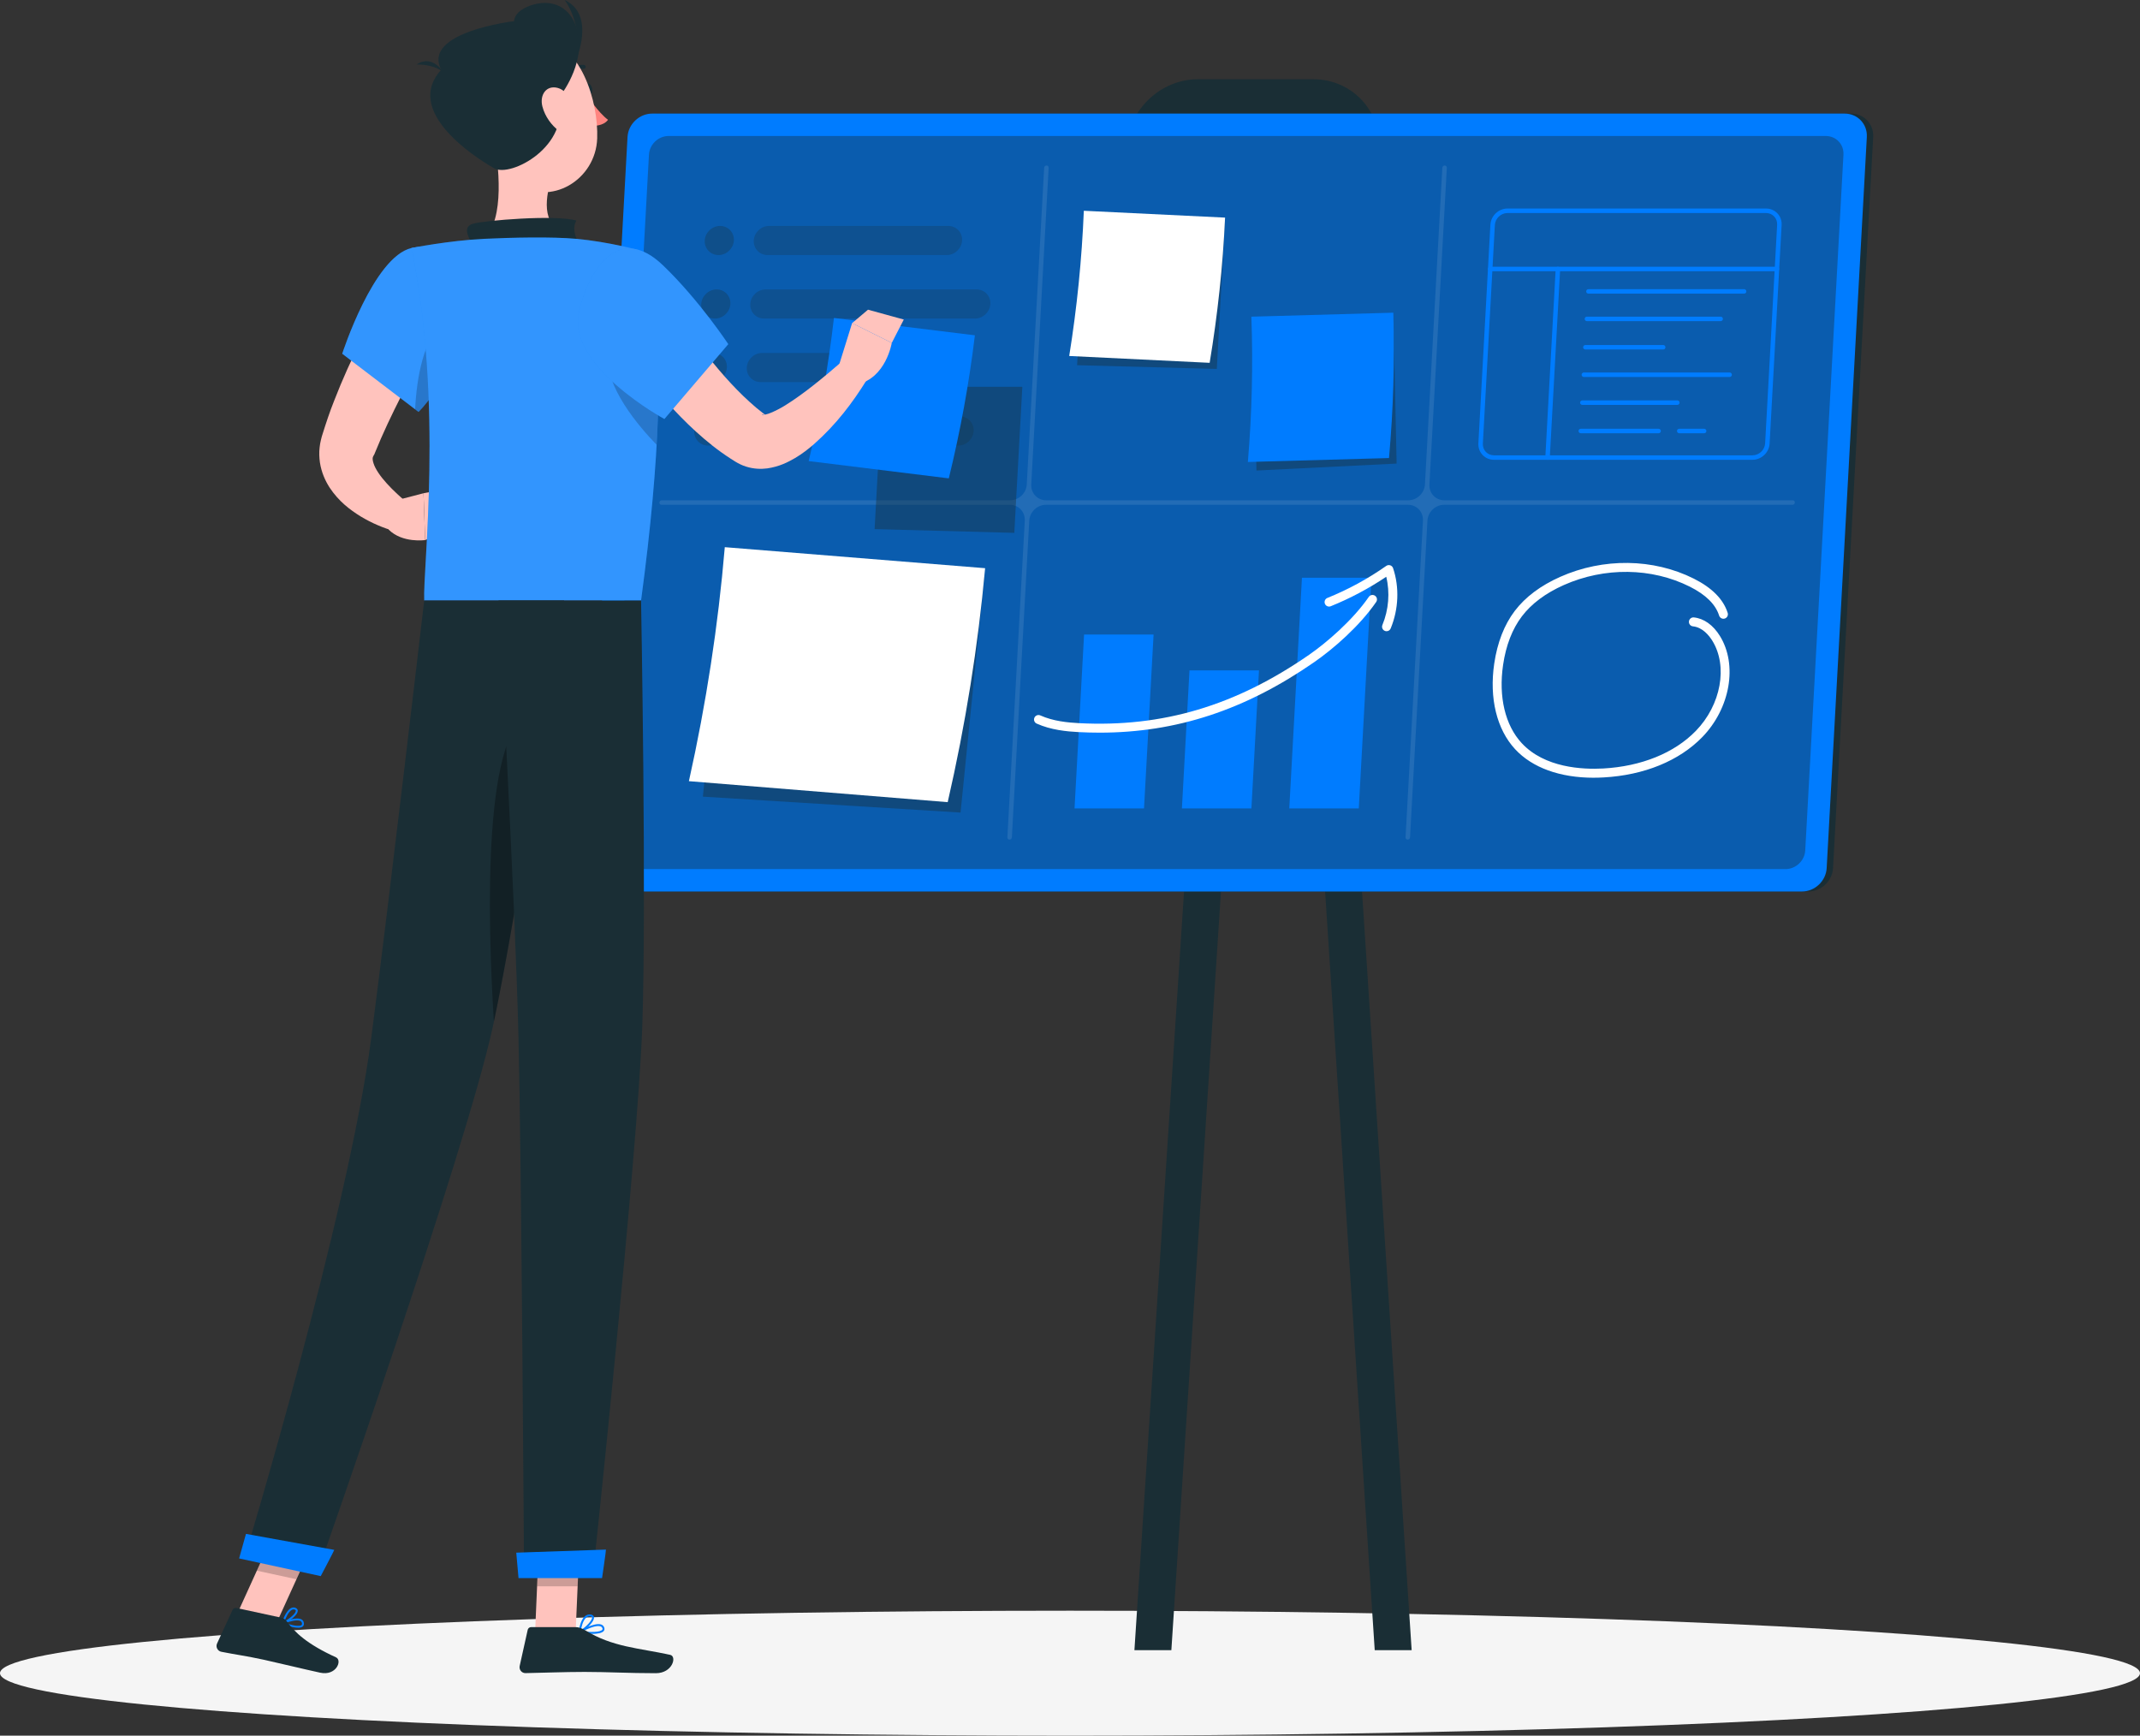 <?xml version="1.0" encoding="UTF-8"?>
<svg xmlns="http://www.w3.org/2000/svg" viewBox="0 0 1582.58 1283.55">
  <rect x="0" y="0" width="1582.58" height="1283.55" fill="#333333" stroke="none"/>
  <defs>
    <style>
      .cls-1, .cls-2 {
        fill: #fff;
      }

      .cls-3 {
        fill: #fafafa;
      }

      .cls-3, .cls-4 {
        opacity: .2;
      }

      .cls-5 {
        opacity: .8;
      }

      .cls-5, .cls-6, .cls-7 {
        fill: #1a2e35;
      }

      .cls-8 {
        fill: #f5f5f5;
      }

      .cls-9 {
        isolation: isolate;
      }

      .cls-2 {
        opacity: .1;
      }

      .cls-10 {
        fill: #ff847f;
      }

      .cls-11 {
        fill: #007cff;
      }

      .cls-12, .cls-13 {
        opacity: .3;
      }

      .cls-13 {
        mix-blend-mode: multiply;
      }

      .cls-14 {
        fill: #ffc3bd;
      }

      .cls-6 {
        opacity: .4;
      }
    </style>
  </defs>
  <g class="cls-9">
    <g id="Layer_2" data-name="Layer 2">
      <g id="Layer_1-2" data-name="Layer 1">
        <g>
          <ellipse id="_Path_" data-name="&amp;lt;Path&amp;gt;" class="cls-8" cx="791.29" cy="1237.34" rx="791.29" ry="46.21"/>
          <g>
            <g>
              <path class="cls-7" d="M1337.33,659.27H455.41c-9.51,0-16.86-7.78-16.34-17.29l29.7-540.69c.52-9.51,8.73-17.29,18.24-17.29h881.92c9.51,0,16.86,7.78,16.34,17.29l-29.7,540.69c-.52,9.51-8.73,17.29-18.24,17.29Z"/>
              <path class="cls-7" d="M966.35,175.96h-85.25c-28.43,0-50.41-23.22-48.85-51.61l.87-15.77c1.51-27.5,25.28-50,52.82-50h85.2c28.46,0,50.46,23.25,48.9,51.66l-.86,15.72c-1.51,27.5-25.28,50-52.83,50Z"/>
              <polygon class="cls-7" points="1043.95 1220.3 1016.64 1220.3 941.44 70.62 968.76 70.62 1043.95 1220.3"/>
              <polygon class="cls-7" points="838.93 1220.3 866.25 1220.3 941.44 70.62 914.13 70.62 838.93 1220.3"/>
              <path class="cls-11" d="M1332.63,659.27H450.71c-9.51,0-16.86-7.78-16.34-17.29l29.7-540.69c.52-9.51,8.73-17.29,18.24-17.29h881.92c9.51,0,16.86,7.78,16.34,17.29l-29.7,540.69c-.52,9.51-8.73,17.29-18.24,17.29Z"/>
              <path class="cls-6" d="M464.71,642.7c-7.61,0-13.47-6.19-13.05-13.81l28.26-514.52c.42-7.61,6.95-13.81,14.56-13.81h855.75c7.61,0,13.46,6.19,13.05,13.81l-28.26,514.52c-.42,7.61-6.95,13.81-14.56,13.81H464.71Z"/>
              <path class="cls-2" d="M1325.77,369.98h-257.59c-6.48,0-11.44-5.25-11.08-11.73l12.86-234.2c.05-.91-.65-1.66-1.57-1.66s-1.7,.74-1.75,1.66l-12.86,234.2c-.36,6.48-5.9,11.73-12.37,11.73h-267.69c-6.48,0-11.44-5.25-11.08-11.73l12.86-234.2c.05-.91-.65-1.66-1.57-1.66s-1.7,.74-1.75,1.66l-12.86,234.2c-.36,6.48-5.9,11.73-12.37,11.73H489.36c-.92,0-1.7,.74-1.75,1.66-.05,.92,.65,1.66,1.57,1.66h257.59c6.48,0,11.44,5.25,11.08,11.73l-12.87,234.2c-.05,.92,.65,1.66,1.57,1.66s1.7-.74,1.75-1.66l12.86-234.2c.36-6.48,5.9-11.73,12.37-11.73h267.69c6.48,0,11.44,5.25,11.08,11.73l-12.86,234.2c-.05,.92,.65,1.66,1.57,1.66s1.7-.74,1.75-1.66l12.86-234.2c.36-6.48,5.9-11.73,12.37-11.73h257.59c.92,0,1.7-.74,1.75-1.66,.05-.91-.65-1.66-1.57-1.66Z"/>
            </g>
            <g>
              <polygon class="cls-6" points="905.78 164.85 802.31 164.85 796.53 270.07 899.85 272.84 905.78 164.85"/>
              <path class="cls-1" d="M894.56,268.31c-34.61-1.69-69.23-3.37-103.85-5.06,5.75-35.77,9.35-71.62,10.8-107.38,34.82,1.69,69.64,3.37,104.46,5.06-1.65,35.76-5.46,71.62-11.41,107.38Z"/>
            </g>
            <g>
              <polygon class="cls-6" points="1030.51 235.14 926.91 243.04 929.18 347.96 1032.84 342.82 1030.51 235.14"/>
              <path class="cls-11" d="M1027.2,338.73c-34.79,.97-69.57,1.93-104.37,2.9,3.02-35.95,3.88-71.83,2.59-107.44,35-.99,69.99-1.97,104.98-2.95,1.08,35.64,.02,71.53-3.2,107.49Z"/>
            </g>
            <g>
              <polygon class="cls-6" points="727.94 426.52 536.93 419.22 519.79 589.14 710.35 600.9 727.94 426.52"/>
              <path class="cls-1" d="M700.86,593.2c-63.79-5.17-127.59-10.34-191.4-15.52,12.81-57.49,21.67-115.27,26.54-173.04,64.18,5.18,128.36,10.37,192.52,15.55-5.25,57.77-14.48,115.55-27.67,173Z"/>
            </g>
            <g class="cls-13">
              <path class="cls-7" d="M531.35,188.62h0c-5.92,0-10.5-4.85-10.18-10.77h0c.33-5.92,5.44-10.77,11.36-10.77h0c5.92,0,10.5,4.85,10.18,10.77h0c-.33,5.92-5.44,10.77-11.36,10.77Z"/>
              <path class="cls-5" d="M700.13,188.62h-132.53c-5.92,0-10.5-4.85-10.18-10.77h0c.33-5.92,5.44-10.77,11.36-10.77h132.53c5.92,0,10.5,4.85,10.18,10.77h0c-.33,5.92-5.44,10.77-11.36,10.77Z"/>
              <path class="cls-7" d="M528.77,235.58h0c-5.92,0-10.5-4.85-10.18-10.77h0c.33-5.92,5.44-10.77,11.36-10.77h0c5.92,0,10.5,4.85,10.18,10.77h0c-.33,5.92-5.44,10.77-11.36,10.77Z"/>
              <path class="cls-5" d="M721.02,235.58h-156c-5.92,0-10.5-4.85-10.18-10.77h0c.33-5.92,5.44-10.77,11.36-10.77h156c5.92,0,10.5,4.85,10.18,10.77h0c-.33,5.92-5.44,10.77-11.36,10.77Z"/>
              <path class="cls-7" d="M526.19,282.54h0c-5.92,0-10.5-4.85-10.18-10.77h0c.33-5.92,5.44-10.77,11.36-10.77h0c5.92,0,10.5,4.85,10.18,10.77h0c-.33,5.92-5.44,10.77-11.36,10.77Z"/>
              <path class="cls-5" d="M638.37,282.54h-75.93c-5.92,0-10.5-4.85-10.18-10.77h0c.33-5.92,5.44-10.77,11.36-10.77h75.93c5.92,0,10.5,4.85,10.18,10.77h0c-.33,5.92-5.44,10.77-11.36,10.77Z"/>
              <path class="cls-5" d="M708.68,329.5h-75.93c-5.92,0-10.5-4.85-10.18-10.77h0c.33-5.92,5.44-10.77,11.36-10.77h75.93c5.92,0,10.5,4.85,10.18,10.77h0c-.33,5.92-5.44,10.77-11.36,10.77Z"/>
              <path class="cls-7" d="M523.61,329.5h0c-5.92,0-10.5-4.85-10.18-10.77h0c.33-5.92,5.44-10.77,11.36-10.77h0c5.92,0,10.5,4.85,10.18,10.77h0c-.33,5.92-5.44,10.77-11.36,10.77Z"/>
              <path class="cls-5" d="M594.92,329.5h-35.07c-5.92,0-10.5-4.85-10.18-10.77h0c.33-5.92,5.44-10.77,11.36-10.77h35.07c5.92,0,10.5,4.85,10.18,10.77h0c-.33,5.92-5.44,10.77-11.36,10.77Z"/>
            </g>
            <g>
              <polygon class="cls-11" points="853.1 469.24 801.7 469.24 794.64 597.83 846.03 597.83 853.1 469.24"/>
              <polygon class="cls-11" points="931.05 495.75 879.65 495.75 874.05 597.83 925.44 597.83 931.05 495.75"/>
              <polygon class="cls-11" points="1014.22 427.27 962.82 427.27 953.45 597.83 1004.85 597.83 1014.22 427.27"/>
              <g>
                <path class="cls-1" d="M813.14,541.8c-5.09,0-10.22-.13-15.41-.4-8.98-.46-20.62-1.6-31.09-6.3-1.67-.75-2.41-2.71-1.66-4.38,.75-1.67,2.71-2.41,4.38-1.66,9.47,4.26,20.32,5.3,28.71,5.73,61.66,3.17,115.66-12.89,170-50.54,12.96-8.98,32.3-25.58,44.19-42.84,1.04-1.51,3.1-1.88,4.61-.85,1.51,1.04,1.89,3.1,.85,4.61-12.38,17.98-31.81,34.79-45.87,44.53-51.04,35.36-101.85,52.11-158.71,52.11Z"/>
                <path class="cls-1" d="M1025.37,466.79c-.42,0-.85-.08-1.26-.25-1.69-.7-2.49-2.64-1.8-4.33,4.69-11.36,5.68-24.14,2.85-35.69-12.92,8.69-26.71,16.01-41.05,21.8-1.7,.68-3.63-.14-4.31-1.83-.68-1.7,.14-3.63,1.83-4.31,15.29-6.17,29.94-14.14,43.53-23.69,.85-.6,1.94-.76,2.94-.44,.99,.32,1.78,1.1,2.11,2.09,4.76,14.11,4.12,30.37-1.77,44.61-.53,1.28-1.76,2.05-3.06,2.05Z"/>
              </g>
            </g>
            <g>
              <path class="cls-11" d="M1296,340.02h-191.18c-3.24,0-6.23-1.27-8.41-3.57-2.18-2.31-3.29-5.37-3.11-8.62l8.88-161.62c.36-6.62,6.05-12,12.67-12h191.18c3.24,0,6.23,1.27,8.41,3.57,2.18,2.31,3.29,5.37,3.11,8.62l-8.88,161.62c-.36,6.62-6.05,12-12.67,12Zm-181.15-182.49c-4.89,0-9.09,3.98-9.36,8.87l-8.88,161.62c-.13,2.33,.66,4.52,2.21,6.16,1.55,1.63,3.68,2.53,6,2.53h191.18c4.89,0,9.09-3.98,9.36-8.87l8.88-161.62c.13-2.33-.66-4.52-2.21-6.16-1.55-1.63-3.68-2.53-6-2.53h-191.18Z"/>
              <path class="cls-11" d="M1314.1,200.59h-212.05c-.91,0-1.66-.74-1.66-1.66s.74-1.66,1.66-1.66h212.05c.91,0,1.66,.74,1.66,1.66s-.74,1.66-1.66,1.66Z"/>
              <path class="cls-11" d="M1144.45,340.02s-.06,0-.09,0c-.91-.05-1.61-.83-1.56-1.74l7.66-139.43c.05-.92,.82-1.63,1.75-1.56,.91,.05,1.61,.83,1.56,1.74l-7.66,139.43c-.05,.88-.78,1.57-1.65,1.57Z"/>
              <g>
                <path class="cls-11" d="M1289.81,217.15h-115.13c-.91,0-1.66-.74-1.66-1.66s.74-1.66,1.66-1.66h115.13c.91,0,1.66,.74,1.66,1.66s-.74,1.66-1.66,1.66Z"/>
                <path class="cls-11" d="M1272.46,237.48h-98.9c-.91,0-1.66-.74-1.66-1.66s.74-1.66,1.66-1.66h98.9c.91,0,1.66,.74,1.66,1.66s-.74,1.66-1.66,1.66Z"/>
                <path class="cls-11" d="M1229.98,258.46h-57.56c-.91,0-1.66-.74-1.66-1.66s.74-1.66,1.66-1.66h57.56c.91,0,1.66,.74,1.66,1.66s-.74,1.66-1.66,1.66Z"/>
                <path class="cls-11" d="M1240.43,299.41h-70.27c-.91,0-1.66-.74-1.66-1.66s.74-1.66,1.66-1.66h70.27c.91,0,1.66,.74,1.66,1.66s-.74,1.66-1.66,1.66Z"/>
                <path class="cls-11" d="M1226.58,320.39h-57.56c-.91,0-1.66-.74-1.66-1.66s.74-1.66,1.66-1.66h57.56c.91,0,1.66,.74,1.66,1.66s-.74,1.66-1.66,1.66Z"/>
                <path class="cls-11" d="M1260.27,320.39h-18.44c-.91,0-1.66-.74-1.66-1.66s.74-1.66,1.66-1.66h18.44c.91,0,1.66,.74,1.66,1.66s-.74,1.66-1.66,1.66Z"/>
                <path class="cls-11" d="M1279.1,278.79h-107.8c-.91,0-1.66-.74-1.66-1.66s.74-1.66,1.66-1.66h107.8c.91,0,1.66,.74,1.66,1.66s-.74,1.66-1.66,1.66Z"/>
              </g>
            </g>
            <path class="cls-1" d="M1178.61,575.14c-24.97,0-45.44-7.38-58.15-21.11-13.57-14.65-19.2-37.7-15.45-63.24,2.3-15.64,7.41-28.76,15.19-39,7.81-10.28,19.11-18.75,33.58-25.19,31.93-14.2,68.89-13.71,98.87,1.33,13.43,6.74,21.85,15.26,25.02,25.34,.55,1.74-.42,3.61-2.17,4.15-1.75,.55-3.6-.42-4.16-2.17-2.61-8.3-9.9-15.5-21.67-21.4-28.22-14.16-63.07-14.6-93.2-1.2-13.44,5.98-23.87,13.76-31,23.14-7.1,9.34-11.78,21.44-13.91,35.96-3.46,23.54,1.55,44.6,13.75,57.77,16.96,18.32,45.03,19.63,60.26,18.79,28.31-1.57,52.66-11.46,68.57-27.84,18.61-19.16,23.83-47.83,12.14-66.68-2.27-3.65-7.14-9.88-14.3-10.6-1.82-.18-3.15-1.81-2.97-3.63,.18-1.82,1.82-3.14,3.62-2.97,7.41,.74,14.25,5.6,19.27,13.7,13.25,21.36,7.65,53.51-13.01,74.79-17.08,17.58-42.99,28.18-72.96,29.84-2.48,.14-4.93,.21-7.34,.21Z"/>
          </g>
          <g>
            <path class="cls-14" d="M331.42,229.69l-11.77,20.51-11.53,20.95c-7.6,13.99-14.85,28.1-21.48,42.28-3.3,7.11-6.44,14.18-9.3,21.3l-.53,1.29c-.05,.1-.1,.21-.17,.3-.18,.21-.25,.39-.35,.56-.22,.36-.36,.71-.55,1.17-.3,.92-.19,2.49,.49,4.57,1.3,4.23,5.13,9.76,9.83,14.9,4.61,5.17,10.57,10.46,15.94,15.1l-9.56,20.38c-4.86-1.39-8.9-2.79-13.19-4.66-4.24-1.79-8.35-3.95-12.46-6.39-8.11-5.01-16.26-11.2-23-21.33-3.28-5.07-6.09-11.35-7.2-18.62-.5-3.62-.68-7.4-.22-11.09,.21-1.85,.48-3.69,.94-5.44l.67-2.65,.5-1.61c2.62-8.35,5.34-16.6,8.52-24.56,6.2-16.02,13.19-31.5,20.82-46.57,3.81-7.54,7.76-14.99,11.92-22.32,4.18-7.4,8.26-14.53,13.04-21.99l38.65,23.91Z"/>
            <path class="cls-14" d="M291.75,370.33l21.45-5.57,1.23,34.62s-16.77,2.49-27.05-7.77l4.37-21.28Z"/>
            <polygon class="cls-14" points="343.58 358.92 338.75 389.32 314.42 399.38 313.2 364.76 343.58 358.92"/>
            <path class="cls-7" d="M432.28,66.54c.48,2.37,2.13,4.04,3.68,3.72,1.55-.31,2.41-2.49,1.93-4.86-.48-2.37-2.13-4.04-3.68-3.72-1.55,.31-2.41,2.49-1.93,4.86Z"/>
            <path class="cls-10" d="M434.19,70.62s8.17,12.58,15.44,17.97c-3.4,4.77-10.89,4.43-10.89,4.43l-4.55-22.39Z"/>
            <path class="cls-7" d="M420.93,55.14c-.34,0-.69-.12-.96-.38-.58-.53-.61-1.43-.08-2.01,5.33-5.77,11.8-4.75,12.08-4.7,.77,.13,1.29,.86,1.16,1.64-.13,.77-.87,1.29-1.63,1.16h0c-.21-.03-5.27-.78-9.53,3.83-.28,.3-.66,.46-1.04,.46Z"/>
            <path class="cls-14" d="M364.78,99.87c4.3,21.93,8.59,62.12-6.75,76.76,0,0,6,22.25,46.75,22.25,44.81,0,21.42-22.25,21.42-22.25-24.46-5.84-23.83-23.99-19.57-41.03l-41.85-35.73Z"/>
            <path class="cls-7" d="M349.18,180.7c-3.28-6.09-6.88-13.07,.58-15.25,8.21-2.4,60.95-6.86,76.45-2.35-4.76,8.47,3.3,18.88,3.3,18.88l-80.33-1.28Z"/>
            <path class="cls-11" d="M216.41,1203.24c3.01,.65,6.02,.82,7.46-.41,.61-.52,1.22-1.51,.69-3.3-.28-.94-.89-1.64-1.83-2.09-4.05-1.93-13.35,1.86-13.75,2.02-.26,.11-.43,.36-.44,.64,0,.28,.15,.54,.4,.66,1.42,.69,4.44,1.83,7.46,2.48Zm4.88-4.79c.31,.07,.59,.16,.83,.28,.56,.27,.92,.67,1.08,1.21,.38,1.28-.09,1.68-.25,1.81-1.61,1.37-7.6,.11-11.82-1.58,2.86-1.01,7.49-2.3,10.15-1.72Z"/>
            <path class="cls-11" d="M209.11,1200.81c.11,.02,.23,.02,.35-.01,3.39-.99,10.64-6.14,10.73-9.54,.02-.62-.2-1.73-1.82-2.3-1.05-.37-2.1-.28-3.15,.25-4.01,2.05-6.54,10.35-6.64,10.7-.07,.25,0,.52,.18,.7,.1,.1,.22,.17,.35,.19Zm8.49-10.6c.1,.02,.21,.05,.31,.09,.88,.31,.87,.74,.86,.92-.05,2.01-4.84,6.05-8.35,7.69,.88-2.4,2.88-7.12,5.45-8.43,.59-.3,1.15-.39,1.73-.26Z"/>
            <path class="cls-11" d="M437.77,1208.27c3.85,0,7.56-.53,8.81-2.26,.44-.6,.78-1.63-.06-3.1-.47-.82-1.23-1.38-2.25-1.66-4.99-1.36-15.47,4.61-15.91,4.87-.26,.15-.39,.44-.35,.73,.05,.29,.27,.52,.56,.58,1.91,.38,5.61,.84,9.2,.84Zm4.75-5.81c.5,0,.96,.05,1.37,.16,.66,.18,1.11,.5,1.39,.99,.5,.88,.32,1.32,.14,1.57-1.39,1.94-8.97,1.98-14.55,1.19,2.78-1.43,8.14-3.92,11.65-3.92Z"/>
            <path class="cls-11" d="M428.71,1207.44c.1,0,.2-.02,.29-.06,3.62-1.62,10.79-8.11,10.24-11.5-.13-.8-.69-1.79-2.64-1.98-1.46-.15-2.77,.26-3.94,1.22-3.81,3.13-4.62,11.21-4.65,11.55-.02,.25,.09,.5,.29,.64,.12,.09,.27,.13,.41,.13Zm7.32-12.15c.14,0,.28,0,.43,.02,1.28,.13,1.36,.63,1.38,.8,.33,2.03-4.54,7.13-8.23,9.35,.38-2.36,1.45-7.19,3.96-9.25,.75-.62,1.56-.92,2.47-.92Z"/>
            <polygon class="cls-14" points="395.74 1206.73 425.72 1206.73 428.71 1137.3 398.73 1137.3 395.74 1206.73"/>
            <polygon class="cls-14" points="175.69 1192.85 204.99 1199.19 234.41 1134.52 205.11 1128.18 175.69 1192.85"/>
            <path class="cls-7" d="M207.81,1196.25l-32.92-7.13c-1.2-.26-2.42,.35-2.93,1.46l-11.43,24.79c-1.19,2.57,.38,5.59,3.16,6.14,11.54,2.29,17.26,2.83,31.74,5.96,8.91,1.93,29.01,6.83,41.31,9.49,12.03,2.6,16.54-9.15,11.74-11.34-21.51-9.83-30.5-18.48-36.32-26.54-1.05-1.45-2.61-2.45-4.37-2.83Z"/>
            <path class="cls-7" d="M425.53,1203.26h-32.74c-1.23,0-2.29,.85-2.55,2.05l-5.92,26.65c-.61,2.76,1.48,5.38,4.31,5.33,11.81-.2,28.88-.89,43.72-.89,17.36,0,32.35,.95,52.7,.95,12.31,0,15.72-12.44,10.57-13.57-23.45-5.13-42.61-5.68-62.87-18.18-2.2-1.36-4.63-2.34-7.22-2.34Z"/>
            <g>
              <path class="cls-11" d="M304.34,183.41c-28.1,6.44-51.27,78.18-51.27,78.18l56.43,43.01s20.71-19.53,29.93-55.41c9.66-37.6-6.36-72.36-35.09-65.78Z"/>
              <path class="cls-3" d="M304.34,183.41c-28.1,6.44-51.27,78.18-51.27,78.18l56.43,43.01s20.71-19.53,29.93-55.41c9.66-37.6-6.36-72.36-35.09-65.78Z"/>
            </g>
            <path class="cls-4" d="M328.42,236.16c-15.26,15.1-20.24,42.61-21.43,66.52l2.49,1.92s20.73-19.55,29.96-55.42c.57-2.24,1.06-4.49,1.47-6.69l-12.49-6.32Z"/>
            <g>
              <path class="cls-11" d="M472.31,184.95s31.91,36.04,1.77,259.14h-160.36c-1.1-24.62,14.36-144.7-9.38-260.69,0,0,27.49-5.52,53.68-6.78,20.49-.99,50.16-1.64,68.17,0,23.75,2.17,46.12,8.32,46.12,8.32Z"/>
              <path class="cls-3" d="M472.31,184.95s31.91,36.04,1.77,259.14h-160.36c-1.1-24.62,14.36-144.7-9.38-260.69,0,0,27.49-5.52,53.68-6.78,20.49-.99,50.16-1.64,68.17,0,23.75,2.17,46.12,8.32,46.12,8.32Z"/>
            </g>
            <path class="cls-4" d="M486.32,253.14l-.61-.53-36.44,8.73c-2.08,24.65,23.26,54.12,36.32,67.58,1.8-31.47,1.75-56.28,.73-75.79Z"/>
            <g>
              <polygon class="cls-4" points="428.7 1137.32 427.17 1173.1 397.17 1173.1 398.71 1137.32 428.7 1137.32"/>
              <polygon class="cls-4" points="205.09 1128.19 234.41 1134.54 219.23 1167.87 189.91 1161.52 205.09 1128.19"/>
            </g>
            <path class="cls-14" d="M352.22,77.58c7.7,28.74,10.75,45.95,28.49,57.91,26.68,17.98,59.89-2.65,60.93-33.12,.94-27.42-11.82-69.81-42.66-75.61-30.39-5.71-54.46,22.08-46.76,50.82Z"/>
            <path class="cls-7" d="M365.42,124.45c12.22,6.99,56.77-16.38,47.62-51.8,0,0,16.97-20.41,15.05-42.93-1.92-22.52-17.38-31.11-33.82-26.28-14.5,4.26-14.08,12.2-14.08,12.2,0,0-68.51,8.07-53.89,35.92-27.89,30.4,23.86,64.17,39.11,72.89Z"/>
            <path class="cls-7" d="M328.23,53.87s-8.16-14.12-20.07-6.22c5.61,.08,14.79,1.04,20.07,6.22Z"/>
            <path class="cls-7" d="M425.91,44.56s14.93-33.71-8.35-44.56c7.85,10.92,12.12,28.55,8.35,44.56Z"/>
            <path class="cls-14" d="M401.12,78.79c1.96,7.54,6.91,14.03,12.1,17.89,7.8,5.81,13.63,.09,13.08-8.74-.5-7.95-5.16-20.54-13.77-22.9-8.48-2.32-13.64,5.12-11.41,13.75Z"/>
            <path class="cls-7" d="M417.2,444.1s-34.03,229.12-52.7,314.96c-20.46,94-130.14,405-130.14,405l-53.67-11.62s76.7-253.44,93.86-384.86c13.19-100.94,39.17-323.48,39.17-323.48h103.48Z"/>
            <path class="cls-11" d="M247.2,1146.14c.23,.05-10,19.41-10,19.41l-60.38-13.07,5.09-18.15,65.3,11.82Z"/>
            <path class="cls-12" d="M395.69,525.73c-39.34,7.71-35.18,154.43-30.45,229.89,11.35-53.34,27.96-155.98,39.3-228.83-2.61-1.31-5.55-1.71-8.86-1.06Z"/>
            <path class="cls-7" d="M474.08,444.1s4.13,224.16,.87,315.59c-3.39,95.1-36.61,406.48-36.61,406.48h-50.79s-1.86-305.83-4.12-399.23c-2.46-101.82-14.76-322.85-14.76-322.85h105.41Z"/>
            <polygon class="cls-6" points="756.04 286.06 652.57 286.06 646.79 391.29 750.11 394.05 756.04 286.06"/>
            <path class="cls-11" d="M701.66,353.76c-34.54-4.26-69.08-8.52-103.62-12.79,8.37-35.09,14.61-70.43,18.68-105.83,34.75,4.28,69.49,8.55,104.23,12.83-4.27,35.39-10.71,70.72-19.29,105.79Z"/>
            <path class="cls-11" d="M448.11,1145.94c.23,0-2.87,21.09-2.87,21.09h-61.78l-1.67-18.82,66.32-2.27Z"/>
            <path class="cls-14" d="M487.09,212.3c4.61,7.18,9.86,15.24,15.11,22.69,5.35,7.51,10.69,15.03,16.32,22.25,11.15,14.46,22.98,28.34,35.72,39.87,3.16,2.92,6.38,5.62,9.64,8.11l2.45,1.84c-.22-.13-1-.39-1.44-.49-1.06-.2-1.58-.02-1.3,.13,.62,.32,3.6-.19,6.72-1.54,3.16-1.34,6.76-3.16,10.32-5.36,14.35-8.9,29.18-21.33,43.11-33.41l17.51,14.14c-10.87,17.5-22.82,33.33-39.25,47.88-4.18,3.59-8.64,7.15-14.03,10.32-5.41,3.12-11.56,6.32-20.59,7.65-4.51,.59-9.97,.47-15.61-1.32-2.75-.82-5.66-2.27-7.93-3.66l-3.54-2.24c-4.67-3.02-9.12-6.21-13.34-9.54-16.88-13.37-30.96-28.45-43.96-44.13-6.4-7.91-12.6-15.91-18.34-24.22-5.82-8.4-11.28-16.43-16.69-25.79l39.09-23.18Z"/>
            <g>
              <path class="cls-11" d="M428.2,230.3c-9.59,40.2,63.14,79.56,63.14,79.56l47.24-55.35s-21.51-32.59-48.26-58.27c-33.05-31.72-54.82,3.46-62.12,34.06Z"/>
              <path class="cls-3" d="M428.2,230.3c-9.59,40.2,63.14,79.56,63.14,79.56l47.24-55.35s-21.51-32.59-48.26-58.27c-33.05-31.72-54.82,3.46-62.12,34.06Z"/>
            </g>
            <path class="cls-14" d="M619,274.75l11.15-35.8,29.34,14.62s-4.28,26.12-25.63,30.65l-14.86-9.47Z"/>
            <polygon class="cls-14" points="641.91 229.02 668.38 236.31 659.49 253.57 630.15 238.95 641.91 229.02"/>
          </g>
        </g>
      </g>
    </g>
  </g>
</svg>